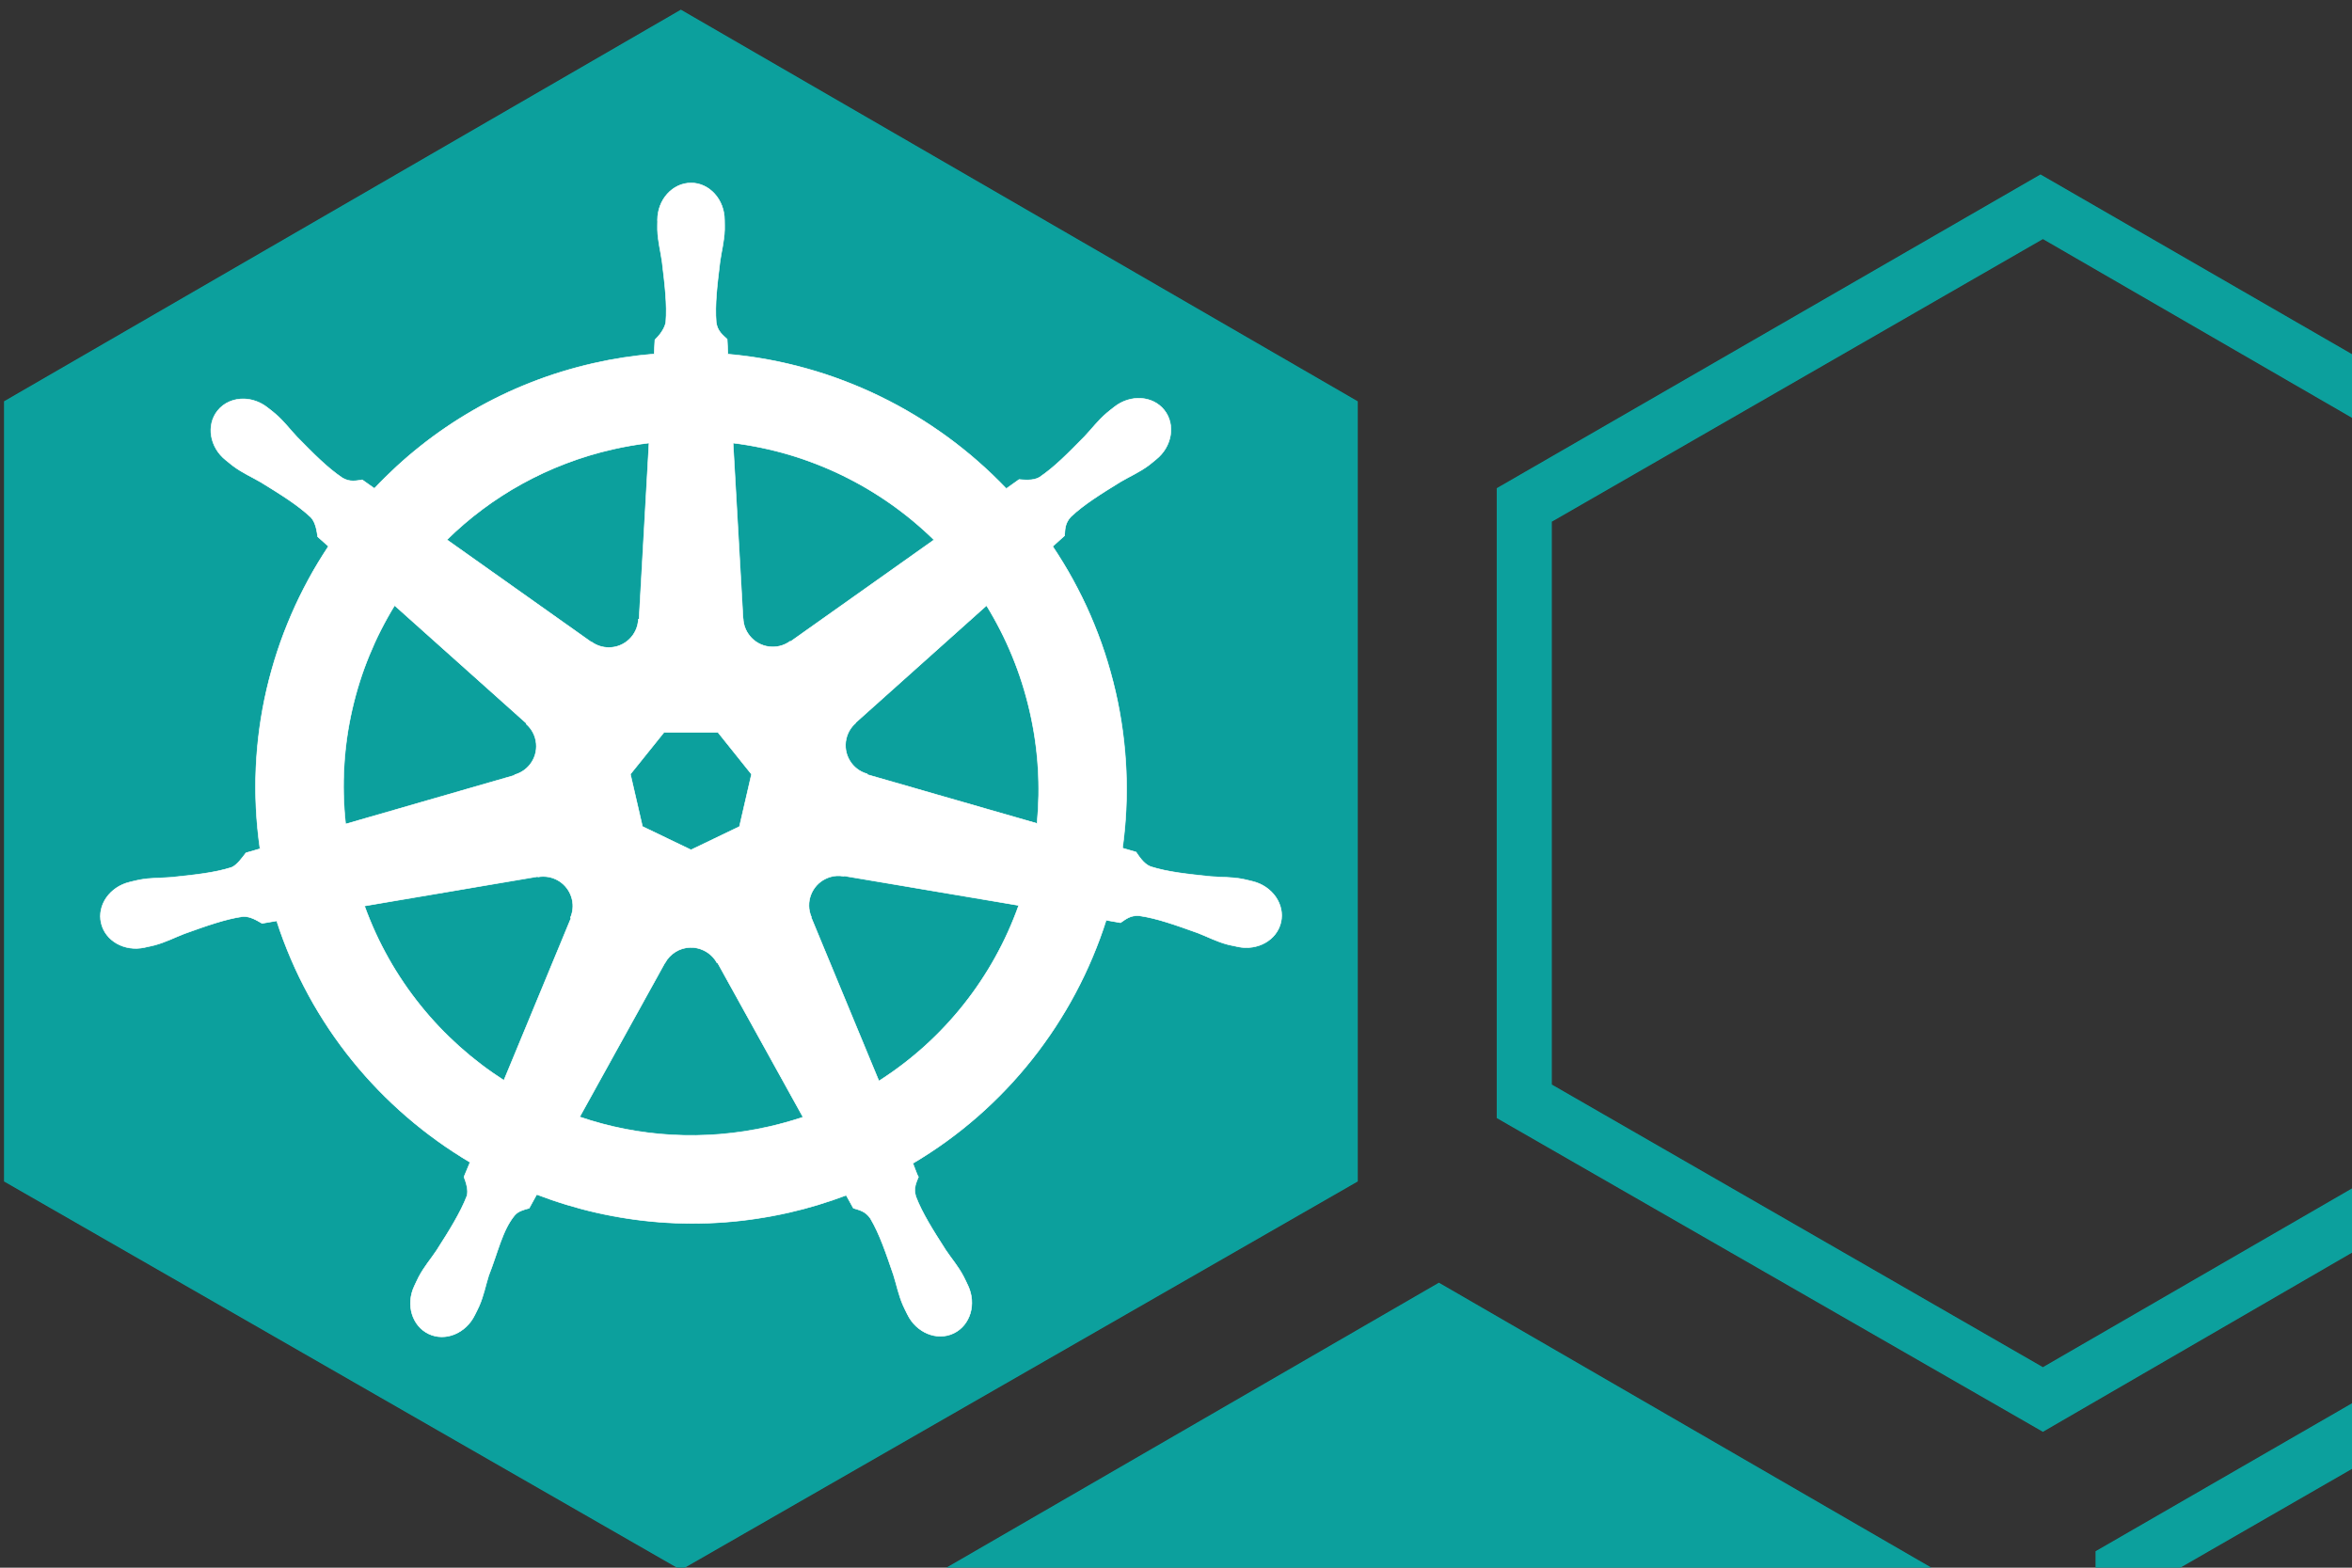 <?xml version="1.0" encoding="UTF-8"?>
<svg width="60" height="40" version="1.1" viewBox="0 0 60 40" xmlns="http://www.w3.org/2000/svg" xmlns:cc="http://creativecommons.org/ns#" xmlns:dc="http://purl.org/dc/elements/1.1/" xmlns:rdf="http://www.w3.org/1999/02/22-rdf-syntax-ns#" xmlns:xlink="http://www.w3.org/1999/xlink">
 <rect x="0" y="0" width="60" height="40" fill="#333333" stroke="none"/>
 <mask id="a" fill="#ffffff">
  <path d="m0 0h313.3v159.86h-313.3z" fill="#fff" fill-rule="evenodd"/>
 </mask>
 <mask id="b" fill="#ffffff">
  <path d="m0 0h313.3v159.86h-313.3z" fill="#fff" fill-rule="evenodd"/>
 </mask>
 <g transform="matrix(.495 0 0 .495 5.076 3.213)">
  <g fill="#0ca09d">
   <polygon class="st0" transform="matrix(1.615 0 0 1.615 -24.584 -106.93)" points="9 99.9 30.6 112.3 52.2 99.9 52.2 75 30.6 62.5 9 75"/>
   <path class="st0" d="m69.72 49.413 25.308 14.568 25.185-14.568v-29.012l-25.185-14.568-25.308 14.568zm25.308 17.901-28.148-16.173v-32.468l28.024-16.173 28.024 16.173v32.468z" stroke-width="1.234"/>
   <path class="st0" d="m100.58 104.21 25.308 14.568 25.185-14.568v-29.012l-25.185-14.568-25.308 14.568zm25.308 17.901-28.148-16.173v-32.468l28.024-16.173 28.024 16.173v32.468z" stroke-width="1.234"/>
   <polygon class="st0" transform="matrix(1.234 0 0 1.234 26.14 -17.499)" points="30.6 112.3 52.2 99.9 52.2 75 30.6 62.5 9 75 9 99.9"/>
  </g>
  <g fill="#fdfdfd" stroke="#fff" stroke-linecap="round" stroke-linejoin="round" stroke-width="3.849" aria-label="&gt;_">
   <path d="m25.358 2.941c-0.954 1.17e-4 -1.728 0.86-1.728 1.92 2e-6 0.016 0.003 0.032 0.004 0.048-0.001 0.144-0.008 0.318-0.004 0.443 0.023 0.612 0.156 1.08 0.236 1.643 0.145 1.206 0.267 2.206 0.192 3.135-0.073 0.35-0.331 0.671-0.561 0.894l-0.041 0.731c-1.037 0.086-2.081 0.243-3.124 0.48-4.487 1.019-8.35 3.33-11.292 6.451-0.191-0.13-0.525-0.37-0.624-0.443-0.309 0.042-0.62 0.137-1.026-0.1-0.773-0.521-1.478-1.239-2.33-2.105-0.391-0.414-0.673-0.808-1.137-1.207-0.105-0.091-0.266-0.213-0.384-0.306-0.363-0.289-0.791-0.44-1.204-0.454-0.531-0.018-1.043 0.19-1.377 0.609-0.595 0.746-0.404 1.887 0.425 2.548 0.008 0.007 0.017 0.012 0.026 0.018 0.114 0.092 0.253 0.211 0.358 0.288 0.492 0.364 0.942 0.55 1.433 0.838 1.034 0.638 1.89 1.167 2.57 1.806 0.265 0.283 0.312 0.781 0.347 0.997l0.554 0.495c-2.965 4.462-4.337 9.974-3.526 15.59l-0.724 0.21c-0.191 0.246-0.46 0.634-0.742 0.75-0.889 0.28-1.89 0.383-3.098 0.51-0.567 0.047-1.057 0.019-1.658 0.133-0.132 0.025-0.317 0.073-0.462 0.107-0.005 0.001-0.01 0.003-0.015 0.004-0.008 0.002-0.018 0.006-0.026 0.007-1.018 0.246-1.673 1.182-1.462 2.105 0.211 0.923 1.206 1.484 2.23 1.263 0.007-0.002 0.018-0.002 0.026-0.004 0.012-0.003 0.022-0.008 0.033-0.011 0.143-0.031 0.322-0.066 0.447-0.1 0.591-0.158 1.019-0.391 1.551-0.594 1.143-0.41 2.09-0.753 3.013-0.886 0.385-0.03 0.791 0.238 0.993 0.351l0.753-0.129c1.733 5.374 5.366 9.718 9.966 12.444l-0.314 0.753c0.113 0.292 0.238 0.688 0.154 0.977-0.335 0.87-0.91 1.788-1.564 2.811-0.317 0.473-0.641 0.84-0.927 1.381-0.068 0.129-0.156 0.328-0.222 0.465-0.444 0.95-0.118 2.045 0.735 2.455 0.859 0.413 1.924-0.023 2.385-0.975 7.09e-4 -0.001 0.003-0.002 0.004-0.004 4.69e-4 -0.001-4.68e-4 -0.003 0-0.004 0.066-0.135 0.159-0.312 0.214-0.439 0.245-0.561 0.326-1.042 0.498-1.584 0.457-1.149 0.708-2.354 1.338-3.104 0.172-0.206 0.453-0.285 0.745-0.363l0.391-0.709c4.01 1.539 8.499 1.952 12.983 0.934 1.023-0.232 2.01-0.533 2.965-0.894 0.11 0.195 0.314 0.57 0.369 0.665 0.296 0.096 0.619 0.146 0.882 0.535 0.471 0.805 0.793 1.756 1.185 2.906 0.172 0.542 0.257 1.023 0.502 1.584 0.056 0.128 0.148 0.308 0.214 0.443 0.46 0.955 1.529 1.393 2.389 0.979 0.853-0.411 1.179-1.505 0.735-2.455-0.066-0.137-0.157-0.336-0.225-0.465-0.286-0.541-0.61-0.904-0.927-1.377-0.654-1.024-1.197-1.874-1.532-2.744-0.14-0.449 0.024-0.728 0.133-1.019-0.065-0.075-0.205-0.499-0.288-0.698 4.78-2.823 8.306-7.328 9.962-12.532 0.224 0.035 0.612 0.104 0.739 0.129 0.26-0.171 0.499-0.395 0.967-0.358 0.923 0.133 1.87 0.476 3.013 0.886 0.531 0.204 0.96 0.44 1.551 0.598 0.125 0.033 0.304 0.065 0.447 0.096 0.011 0.003 0.022 0.008 0.033 0.011 0.008 0.002 0.018 2e-3 0.026 0.004 1.025 0.221 2.02-0.34 2.23-1.263 0.21-0.922-0.444-1.859-1.462-2.105-0.148-0.034-0.358-0.091-0.502-0.118-0.601-0.114-1.091-0.086-1.658-0.133-1.208-0.127-2.209-0.23-3.098-0.51-0.363-0.141-0.62-0.572-0.746-0.75l-0.698-0.203c0.362-2.618 0.264-5.342-0.362-8.068-0.632-2.751-1.749-5.268-3.238-7.485 0.179-0.163 0.517-0.462 0.613-0.55 0.028-0.31 4e-3 -0.635 0.325-0.979 0.68-0.638 1.536-1.167 2.57-1.806 0.491-0.289 0.944-0.475 1.436-0.838 0.111-0.082 0.263-0.212 0.38-0.306 0.829-0.661 1.02-1.802 0.425-2.548-0.595-0.746-1.748-0.816-2.577-0.155-0.118 0.093-0.278 0.215-0.384 0.306-0.464 0.399-0.75 0.793-1.141 1.207-0.852 0.866-1.557 1.588-2.33 2.108-0.335 0.195-0.826 0.128-1.049 0.114l-0.657 0.469c-3.748-3.93-8.851-6.443-14.345-6.931-0.015-0.23-0.035-0.646-0.041-0.772-0.225-0.215-0.497-0.399-0.565-0.864-0.075-0.929 0.05-1.929 0.196-3.135 0.08-0.563 0.214-1.032 0.236-1.643 0.005-0.139-0.003-0.341-0.004-0.491-1.11e-4 -1.06-0.774-1.92-1.728-1.92zm-2.164 13.404-0.513 9.065-0.037 0.018c-0.034 0.811-0.702 1.458-1.521 1.458-0.336 0-0.645-0.108-0.897-0.292l-0.015 0.007-7.433-5.269c2.284-2.246 5.206-3.906 8.574-4.671 0.615-0.14 1.23-0.243 1.843-0.318zm4.331 0c3.932 0.484 7.567 2.264 10.354 4.992l-7.385 5.236-0.026-0.011c-0.655 0.479-1.579 0.36-2.09-0.281-0.209-0.262-0.319-0.571-0.332-0.882l-0.007-0.004zm-17.443 8.374 6.787 6.07-0.007 0.037c0.613 0.533 0.703 1.457 0.192 2.097-0.209 0.262-0.489 0.438-0.79 0.521l-0.007 0.03-8.7 2.511c-0.443-4.049 0.511-7.984 2.526-11.266zm30.504 0.004c1.008 1.634 1.772 3.46 2.227 5.439 0.449 1.955 0.562 3.907 0.377 5.793l-8.744-2.518-0.007-0.037c-0.783-0.214-1.264-1.01-1.082-1.809 0.075-0.327 0.248-0.604 0.484-0.809l-0.004-0.018 6.75-6.041zm-16.62 6.536h2.78l1.728 2.16-0.62 2.696-2.496 1.2-2.503-1.204-0.62-2.696zm8.914 7.392c0.118-6e-3 0.236 0.005 0.351 0.026l0.015-0.018 8.999 1.521c-1.317 3.7-3.837 6.905-7.204 9.05l-3.493-8.437 0.011-0.015c-0.321-0.746 2.35e-4 -1.62 0.739-1.976 0.189-0.091 0.386-0.141 0.583-0.151zm-15.113 0.037c0.687 0.01 1.303 0.486 1.462 1.185 0.075 0.327 0.038 0.651-0.085 0.938l0.026 0.033-3.456 8.352c-3.231-2.074-5.805-5.178-7.182-8.988l8.921-1.514 0.015 0.018c0.1-0.018 0.201-0.027 0.299-0.026zm7.536 3.659c0.239-0.009 0.482 0.04 0.713 0.151 0.302 0.146 0.536 0.375 0.683 0.65h0.033l4.398 7.946c-0.571 0.191-1.157 0.355-1.758 0.491-3.363 0.764-6.716 0.532-9.752-0.502l4.387-7.931h0.007c0.263-0.492 0.762-0.786 1.289-0.805z" color="#000000" fill="#fff" stroke="#fff" stroke-width=".03" style="text-decoration-line:none;text-indent:0;text-transform:none"/>
  </g>
 </g>
</svg>
